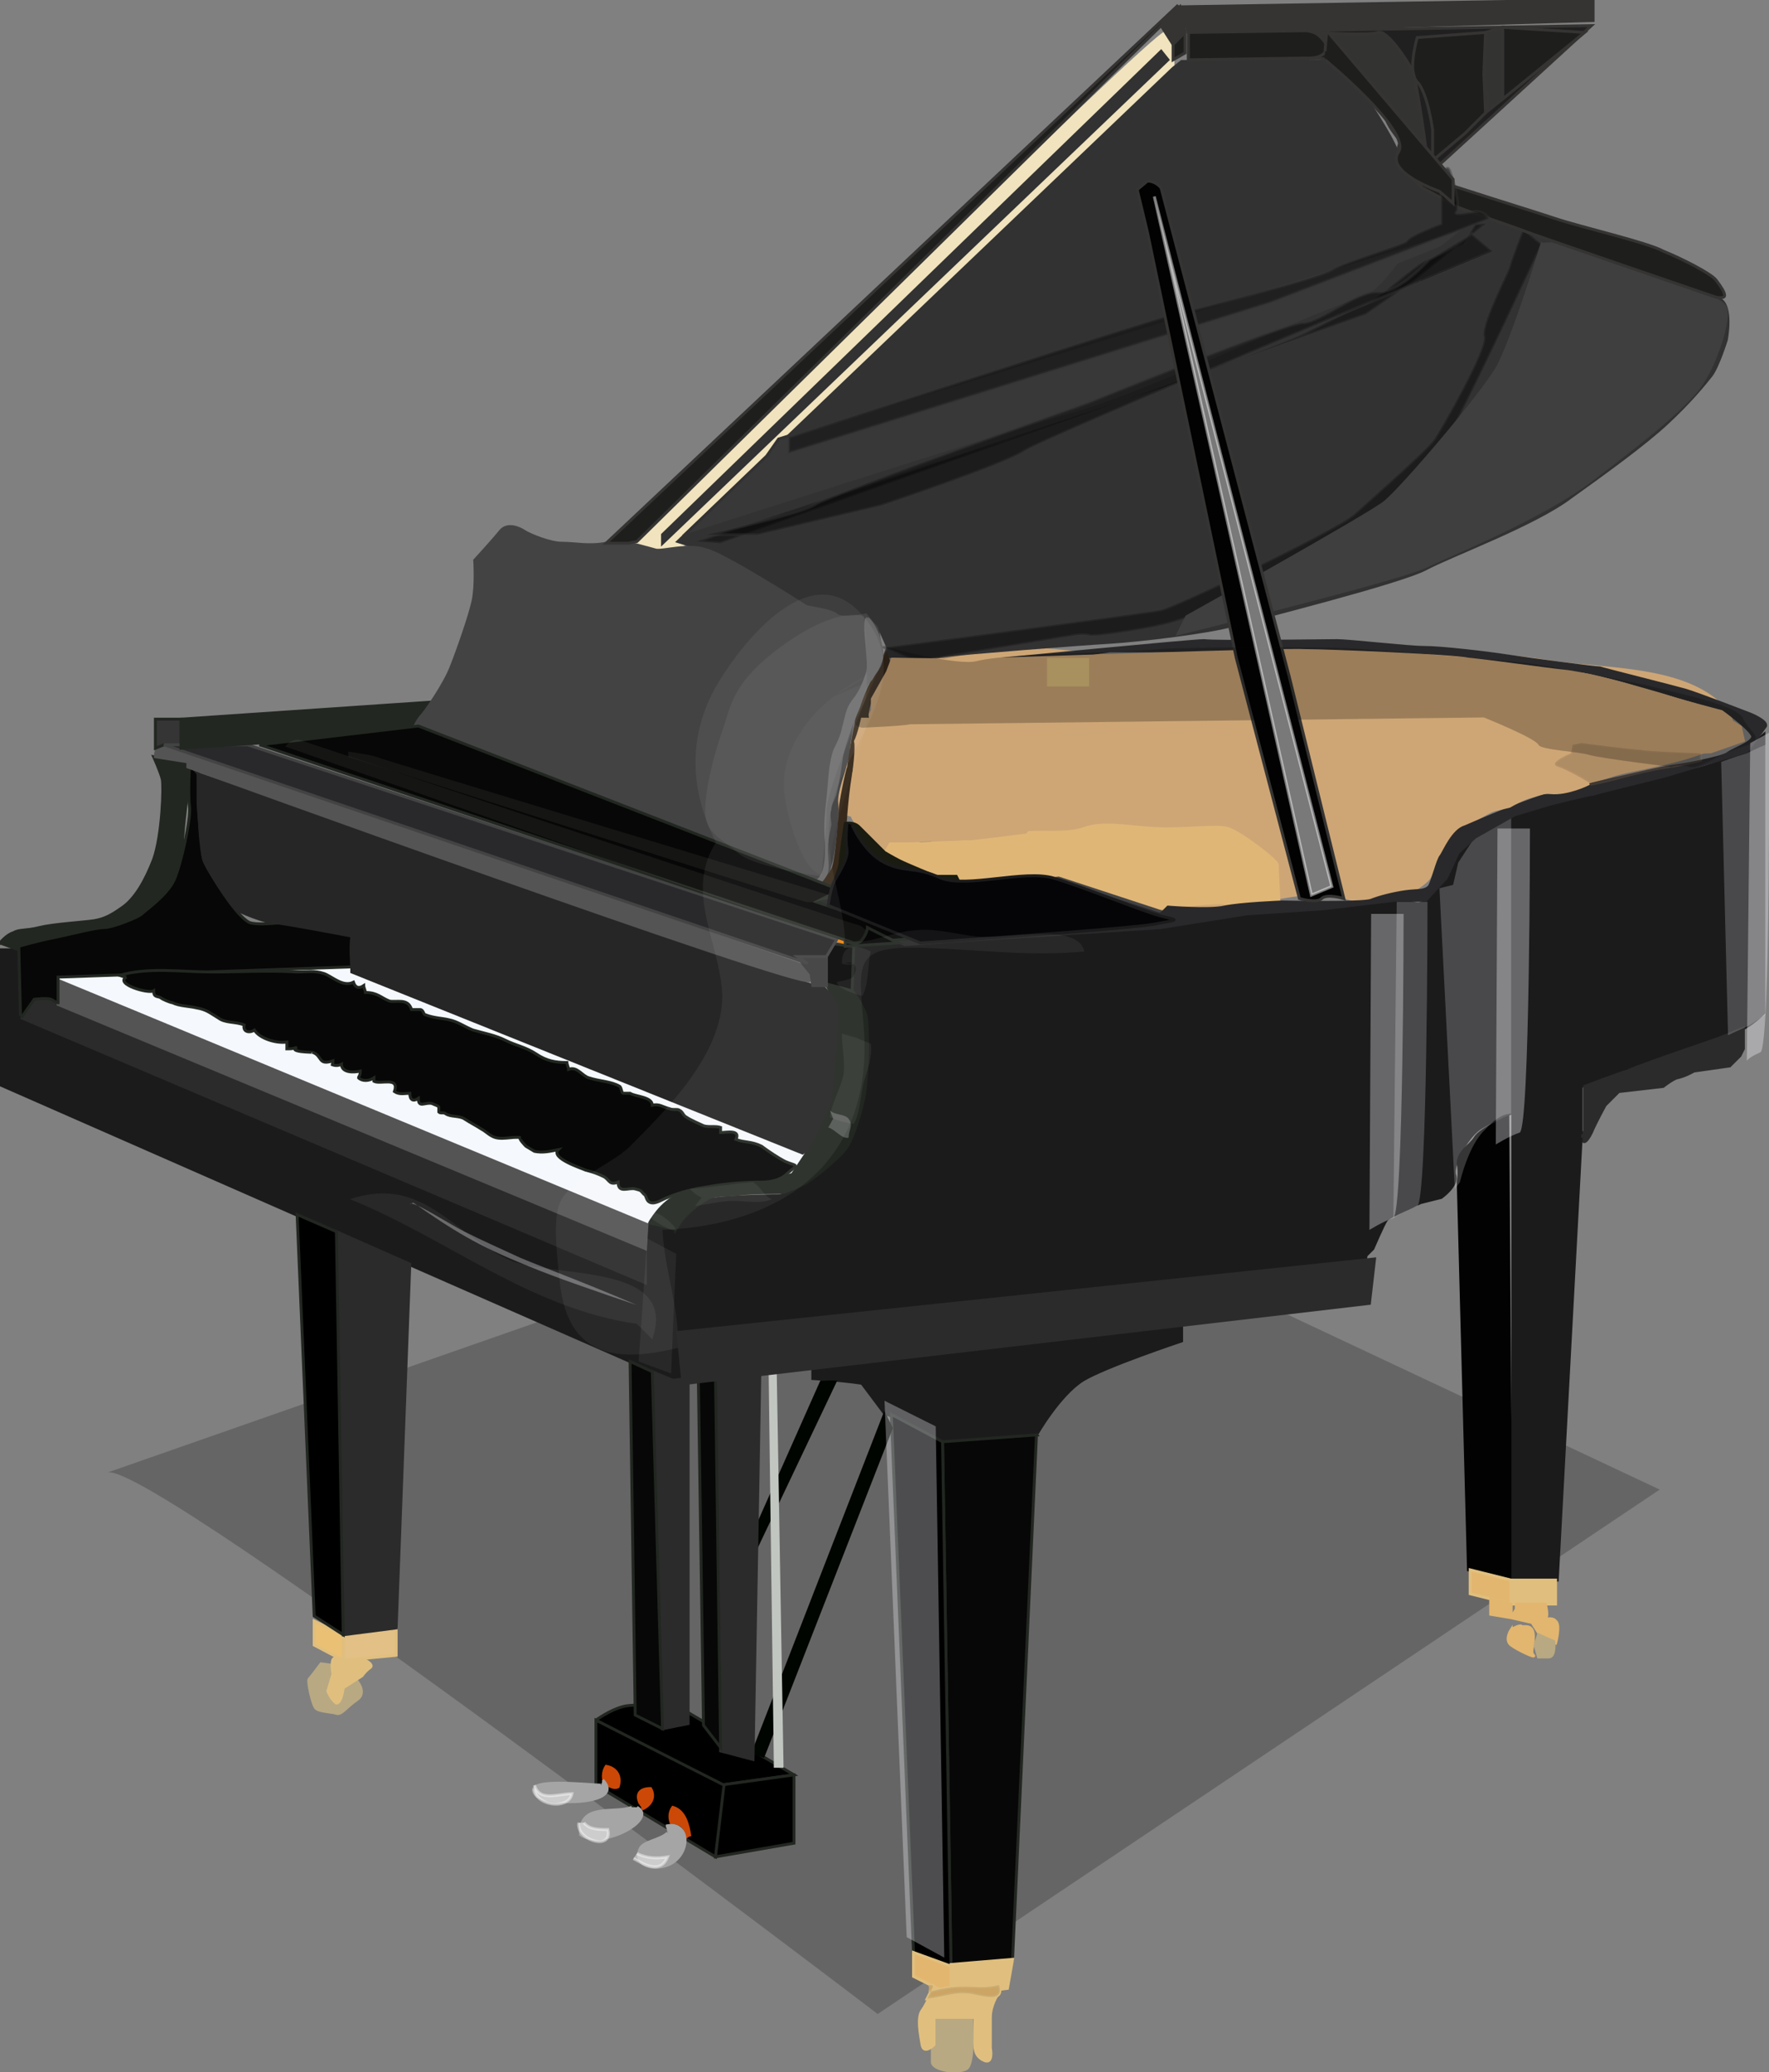 <svg xmlns="http://www.w3.org/2000/svg" version="1.0" viewBox="0 0 103.6 121.3"><rect x="0" y="0" width="103.6" height="121.3" fill="#808080" stroke="none"/><switch><g><path fill="#050000" d="M6.3 86.2c2.6-.7 45.1 31.7 45.1 31.7l45.8-30.7-40-18.8L6.3 86.2z" opacity=".21"/><path fill="#CEA675" stroke="#CEA675" stroke-width=".17" d="M49.9 47.4c2.5 2.6 5.1 4.4 8.7 4.4 1.9 0 2.8-.8 4.5.3 1.5.9 2.5 1.9 4.5 1.7 3-.2 6.1-1.2 9.1-1.5 1.6-.2 1.9.4 3.5.5 1 0 2.4-.4 3.3-1.2.5-.4.8-1.8 1.4-2.4 2.7-2.7 6.1-2.7 9.5-3.8 1.7-.6 9.6-1.3 6.2-4.3-2.3-2-6.5-1.9-9.4-2.3-3.8-.6-7.5-.8-11.3-.8-2.4 0-4.9 0-7.3.2-2.4.2-4.7.6-7 .3s-4.7-.5-7-.7c-2.6-.2-4.1 1.5-6.7 1.8-.2 2-3.4 5-3.3 7 0 1.5 2.5 1 3.6 1.7.9.5 2.5.6 3 1.4-.2-.1-.5-.1-.7-.1"/><path stroke="#222721" stroke-width=".17" d="M34.9 100.7s.8-.6 1.6-.8c.7-.2 3.2 0 3.2 0l6.8 4-4.3.6-7.3-3.8z"/><path stroke="#222721" stroke-width=".17" d="M41.9 108.7l4.6-.8v-4l-4.3.6z"/><path stroke="#222721" stroke-width=".17" d="M34.9 104.5v-3.8l7.5 3.8-.5 4.2z"/><path fill="#E0B677" stroke="#E0B677" stroke-width=".17" d="M51 50s2.5 1.4 3 1.4h1.3l.3.6 5.6-.6s.9.3 1.4.5c.5.2 2.6.9 2.6.9l1.8.4h.6s3.8-.5 4.3-.3c.5.1 1.7.3 1.7.3l1.3-.4s-.1-2-.1-2.2c-.1-.3-2.2-1.9-2.9-2.1-.7-.2-2.6.1-4.3 0-1.7-.1-3-.4-4.1 0-1.1.4-2.9.1-3.6.3-.7.3-3.8.5-3.8.5s-2.5.1-2.9.1h-1.8l-.4.6z"/><path fill="#F0E3BD" stroke="#F0E3BD" stroke-width=".17" d="M37.2 31.7s.6.1 1.1.5c.5.4 1.5-.1 1.5-.1L68.7 4s0-1.8-.4-2.1c-.5-.3-30.5 29.4-30.5 29.4l-.6.4z"/><path fill="#323233" stroke="#323233" stroke-width=".17" d="M101.1 19.9s.4-2-.4-2.4c-.8-.5-6.2-2.5-7.1-2.7-1-.2-5.7-1.7-7.1-2.2-1.4-.5-3.3-1.7-3.7-2-.4-.3-.9-1.7-1.4-2.6-.5-.9-2.5-4.3-3.7-4.4-1.2-.1-8.5 0-8.5 0l-.5.4-29 27.7s3.6 1.1 4.3 1.7c.6.6 3.3 2.2 3.3 2.2l2.7.5h.8l.8.9.4.9-.2.5s1.5.2 3.3 0c1.7-.2 8.2-.7 9.9-.8 1.7-.1 5.9-.6 7.2-1 1.4-.4 9.8-2.5 11.3-3.3 1.5-.8 6.4-2.6 8.5-4.2 2.1-1.5 4.3-3.1 5.6-4.3 1.4-1.3 2.2-2.3 2.6-2.8.4-.5.9-2.1.9-2.1z"/><path fill="#353433" stroke="#353433" stroke-width=".17" d="M68.7 2.6l.7-.7-.3-1.5L68 1.5z"/><path fill="#1E1E1D" stroke="#353433" stroke-width=".17" d="M69.4 3.1V1.9l-.7.7v.9z"/><path fill="#323233" stroke="#323233" stroke-width=".17" d="M68 3l.4.5-29.6 28.3v-.5z"/><path fill="#353433" stroke="#353433" stroke-width=".17" d="M93.3 0v1.2l-23.7.7-.5-1.5z"/><path fill="#212020" stroke="#353433" stroke-width=".17" d="M83.8 10.1l9.4-8.6-23.6.4v1.6s7.5-.3 8.1 0c.7.4 3.2 2.5 3.5 3.5.3 1 2.6 3.1 2.6 3.1z"/><path fill="#020202" stroke="#353433" stroke-width=".17" d="M40.8 31.7s26.2-8.7 27.3-9c1.1-.4 6.5-2.4 7.4-2.8.9-.3 3.5-1.8 4.4-2.1.9-.3 2.9-2.3 3.7-2.6.8-.3 2.1-.9 2.1-.9l.7-1.2h.6l-4.1 3.3-2.9 2-37.8 13.4-1.4-.1zm49.5-17.4s-5.2 11.3-6.2 12.5c-1 1.2-8.1 7-9 7.4-.9.3-6.3 2.3-7.1 2.4-.8.2-3.8.7-4.2.6-.3-.1-.9 0-.9 0s-6.6 1.1-7.3 1.2c-.7.1-1.6.5-2.7 0l-1.1-.5s15.2-2 16.2-2.2c.9-.2 10.3-4.7 11.3-5.6 1-.9 4.3-3.8 4.7-4.4.4-.6 3.1-5.3 2.9-6-.2-.7 1.4-3.7 1.5-4.1.1-.4.8-2.2.8-2.2l1.1.9z" opacity=".43"/><path fill="#3F3F3F" stroke="#3F3F3F" stroke-width=".17" d="M90.3 14.3s-1.7 5.6-2.6 7.2c-.9 1.6-5.6 7.1-6.6 7.9-1 .8-11.6 6.7-11.6 6.7l-.5 1s12.6-3.1 14.4-3.9c1.7-.8 6.9-2.9 9.8-5.1 2.9-2.2 5.7-4.4 6.5-5.7.9-1.4 1.7-4 1.3-4.5-.4-.5-3.7-1.9-4.3-2.1-.6-.2-4.6-1.4-4.9-1.5-.2-.1-1.5 0-1.5 0z"/><path fill="#1E1E1D" stroke="#353433" stroke-width=".17" d="M82 8.3s2 2.2 2.3 2.3c.4.2 5.3 1.7 6.8 2.2 1.5.5 5.4 1.4 6.3 1.9 1 .4 2.8 1.3 3.1 1.7.3.4.5.7.5.9 0 .2-.5.1-.5.1s-11.1-3.8-11.3-3.9c-.2-.1-3.8-1.3-4.1-1.5-.3-.2-1.6-.9-1.8-1-.2-.2-.9-.8-.9-1-.1-.2-.4-.9-.5-1-.1-.2.1-.7.1-.7zm6-6.7v4.2l4.8-3.9-4.8-.3z"/><path fill="#333332" stroke="#353433" stroke-width=".17" d="M87 1.9s-.3 3 0 3.4c.3.3 0 1.3 0 1.3l1-.8V1.6l-1 .3z"/><path fill="#1E1E1D" stroke="#353433" stroke-width=".17" d="M83 2.2s-.6 2 0 2.6c.6.6.9 2.8.9 2.8v1.8l1.9-1.6L87 6.6l-.1-2.3c0-.1.1-2.4.1-2.4l-4 .3zm-6.5-.4s1.1.1 1.2.9c0 .8-1.2.7-1.2.7l-6.9.1V1.9l6.9-.1z"/><path fill="#333332" stroke="#353433" stroke-width=".17" d="M83.6 9.4s-2.8-3.2-3.2-3.6c-.4-.4-2.2-2.1-2.2-2.1l-.5-1c-.1-.4-.7-.8-.7-.8s3.2.2 3.7 0 1.7 1.6 2 2.2c.3.6.9 5.3.9 5.3z"/><path fill="#1B1B1C" stroke="#1B1B1C" stroke-width=".17" d="M50 55.4s16.7-.9 18.3-1.2c1.6-.3 5-.9 8-1.1 3-.2 4.6-.4 5.4-.4.8-.1 1.3.5 1.8 0S85 51 85 51s.1-1.1.7-1.6c.7-.5 2.3-1.6 3.1-1.8.8-.3 3.2-.9 4.5-1.1 1.3-.2 5-1.3 5.7-1.4.8-.1 2.6-.8 3-1 .4-.3 1.3-1.1 1.3-1.1v16.3s-.8.8-1.6 1.1c-.8.3-3.8 1.3-4.2 1.4-.4.2-4.3 1.6-6 2.2-1.7.6-4.2 1.6-4.9 2.1-.7.5-1.6 2.1-1.4 2.7.2.6-.8 1.3-.8 1.3l-1.2.3s-1.8.8-2 1c-.2.3-.8 1.7-.8 1.7l-.4.4-.3 2.7-40.6 4.7.3-8.9s.7-1.6 2.3-1.8c1.6-.2 4-.2 4-.2s2.1-.9 3.1-2.1c1-1.2 1.5-4 1.5-4s.2-3.3.3-3.5c.1-.3-.5-1.3-.5-1.3l-.5-.8.4-2.9z"/><path fill="#2B2B2B" stroke="#2B2B2B" stroke-width=".17" d="M92.6 66.3s0 1.2.6 0c.2-.5.8-1.6.8-1.6l.8-.8 2.6-.3s.5-.4.8-.5c.5-.1 1-.4 1-.4l2.1-.3.6-.6.2-.4v-1.2l-1.5.6-2.6.9s-2.3.8-2.7 1c-.4.1-2.5.9-2.5.9v2.7z"/><path fill="#1B1B1C" stroke="#1B1B1C" stroke-width=".17" d="M60.7 84s1.3-2.3 2.7-3.2c1.3-.8 5.8-2.3 5.8-2.3v-1.2l-21.6 2.5v.9s3.8.2 4.4.7c.7.5 2.7 1.7 2.7 1.7l.5 1.3 5.5-.4z"/><path fill="#1B1B1C" stroke="#1B1B1C" stroke-width=".339" d="M51.8 82.6l3.4 1.8s-.5-1.3-.9-1.5c-.4-.2-2.1-1.5-2.5-1.6l-1.2-.3 1.2 1.6z"/><path fill="#060706" stroke="#222721" stroke-width=".17" d="M55.7 115.4l3.6-.7L60.7 84l-5.5.4z"/><path stroke="#222721" stroke-width=".17" d="M53.5 114.3l2.2 1.2-.5-31.1-3-1.6z"/><path fill="#E0BF7E" stroke="#E0BF7E" stroke-width=".17" d="M59 116.4l.3-1.7-3.6.3v1.8z"/><path fill="#E2B66F" stroke="#E0BF7E" stroke-width=".17" d="M53.5 114.3l2.2.8v1.7l-2.2-1.1z"/><path fill="#B8A983" stroke="#B8A983" stroke-width=".17" d="M54.6 118.1v2.6c0 .5 1.5.7 2 .4.5-.3.3-3 .3-3h-2.3z"/><path fill="#E0BF7E" stroke="#E0BF7E" stroke-width=".17" d="M58.4 116.8s-.4.6-.4 1.3v1.8s.2 1-.4.7c-.6-.3-.5-.8-.5-1.4v-1.1h-2.4v1.6s-.6.6-.7 0c-.1-.6-.3-1.6 0-2 .3-.4.7-1.4.7-1.4s.3.4 1.1.5c.8.1 1.4 0 1.8-.2.3-.3.8.2.8.2z"/><path fill="#020202" stroke="#020202" stroke-width=".17" d="M85.4 69.2l.6 22.7 2.5.6-.2-27.1s-1.6.7-1.9 1.2c-.3.5-1 .8-1 1.5.1.6 0 1.1 0 1.1z"/><path fill="#1B1B1C" stroke="#1B1B1C" stroke-width=".17" d="M92.6 66.6l-1.4 25.9h-2.6V65.2s.8-.4 2-.8c1.3-.5 2-.7 2-.7v2.7"/><path fill="#FAFAFF" d="M81.8 52.7l-.2 18.6s.8-.5 1.4-.7c.6-.3.6-17.8.6-17.8h-1.8zm6.7-5v17.5s-.6-.1-1.5.9c-1 .9-1.5 3.1-1.5 3.1l-.3.4-.9-17.6.8-.2.3-1.3s.9-1.4 1-1.5c.1 0 2.1-1.3 2.1-1.3zm12.3-3.1l.4 16 1.3-.6.9-.6V43.6s-.5.2-1.1.5c-.7.2-1.5.5-1.5.5z" opacity=".21"/><path fill="#060706" stroke="#222721" stroke-width=".17" d="M48.4 55.2l1.6.2-.1 2.7-1.5-.4z"/><path fill="#222721" stroke="#222721" stroke-width=".17" d="M37.8 71.7s.1.3 0 0c0-.3.9-1.7 2.3-2.1 1.4-.4 4.5-.6 5.1-.7.6-.1 1-.1 1.9-1.6.9-1.5 1.3-2.2 1.6-3.9.3-1.8.2-3.1.3-3.4.1-.4.2-1 0-1.2l-.6-1.2 1.5.4s.5.6.8 1.4c.2.8.1 3.8-.1 4.8s-.7 2.7-1.2 3.2c-.5.6-1.9 1.7-2.3 1.9-.4.2-1.2.5-1.2.5s-1.9 0-2.6.1c-.8.1-1.5 0-1.9.3-.4.2-1.3.9-1.6 1.4l-.3.5-1.7-.4z"/><path fill="#1B1B1C" stroke="#1B1B1C" stroke-width=".17" d="M0 55.6v7.9l39.4 17.3v-8.7l-1.6-.4v3.5L1.1 59.5v-3.9z"/><path fill="#2B2B2B" stroke="#2B2B2B" stroke-width=".17" d="M3 58.6s-.6-.4-1 0-.7 1-.7 1l36.5 15.5v-2L3 58.6z"/><path fill="#222721" stroke="#222721" stroke-width=".17" d="M0 55.2l1.1.4s.1 0 1.6-.4c1.4-.4 3-.7 3.3-.7.4 0 .9.1 1.6-.4.7-.4 1.8-1.2 2.1-1.6.3-.4 1.1-2.2 1-2.8-.1-.5.3-3.3.3-3.7v-1.3l-2-.4s.4.9.5 1.3c.1.4 0 3.3-.5 4.7-.5 1.3-1.1 2.3-1.8 2.8s-1.1.7-1.7.8c-.7.1-2.4.2-3.2.4-.8.2-1.2.1-1.5.3-.4.1-.8.6-.8.6z"/><path fill="#EAC075" stroke="#E0BF7E" stroke-width=".17" d="M18.4 94.9v1.4l1.7.9v-1.5z"/><path fill="#E2C086" stroke="#E0BF7E" stroke-width=".17" d="M23.2 95.3v1.6l-3.1.3v-1.5z"/><path fill="#2B2B2B" stroke="#2B2B2B" stroke-width=".17" d="M24 74l-.8 21.3-3.1.4-.4-23.6z"/><path stroke="#222721" stroke-width=".17" d="M17.4 71.1l2.3 1 .4 23.6-1.7-1.1z"/><path fill="#B8A983" stroke="#B8A983" stroke-width=".17" d="M20.9 98.4s.6.7 0 1.1c-.6.4-.9.9-1.2.8-.3-.1-1-.1-1.2-.3-.2-.2-.5-1.6-.4-1.7.1-.1.7-.9.7-.9s1 .1 1.3.3c.3.2.8.7.8.7z"/><path fill="#E0BF7E" stroke="#E0BF7E" stroke-width=".17" d="M19.2 99l.3-1s-.2-1.1.2-.9c.4.2 1.5 0 1.5 0s.7.3.5.5c-.3.2-.5.5-.5.5l-1.1.7s-.1.9-.4.9c-.3-.2-.5-.7-.5-.7z"/><path fill="#000500" stroke="#000500" stroke-width=".17" d="M51.8 82.8l-7.7 19.8.6.2 7.5-19.2zm-2.9-1.9L44.1 91v-1.1l4-9z"/><path fill="#2B2B2B" stroke="#2B2B2B" stroke-width=".17" d="M44.5 80.4l-.4 22.6-1.9-.5-.3-22.1z"/><path fill="#060706" stroke="#222721" stroke-width=".17" d="M40.9 80.8l1-.4.3 21.9-1-1.3z"/><path fill="#2B2B2B" stroke="#2B2B2B" stroke-width=".17" d="M40.3 100.9l-1.5.3-.6-20.9 1.2.5.9-.1v19.9z"/><path fill="#060706" stroke="#222721" stroke-width=".17" d="M37.2 100.4l-.3-20.7 1.3.6.6 20.9z"/><path fill="#C1C6C1" stroke="#C1C6C1" stroke-width=".17" d="M45.1 80.4l.3 22.6v.4h.4l-.4-23.3z"/><path fill="#CC4806" stroke="#CC4806" stroke-width=".17" d="M40.4 107.5c-.1-.7-.3-1.5-1-1.7-.2.3-.2.6-.1.9.6 0 .9.3.9.9m-4.8-3.2c-.1-.3-.1-.7.1-1 .6.1.9.6.7 1.2-.2.1-.4 0-.6-.1m1.9 1.1c-.3-.6 0-.9.6-.9.3.5 0 1-.5 1.2.1-.1 0-.2-.1-.3"/><path fill="#A4A5A4" stroke="#A4A5A4" stroke-width=".17" d="M35.3 104.2c1.4 1.5-3.3 1.5-3.9.9-1-1.1 3-.6 3.8-.6m3.9 2.8c-.4.4-1.4.5-1.6.9-.4.8.4 1.2 1.1 1.1 1.9-.2 2-2.8.4-2.4"/><path fill="#545454" stroke="#545454" stroke-width=".17" d="M3.4 57.4l34.5 14.1-.1 1.6L3.4 58.8z"/><path fill="#F5F8FC" stroke="#F5F8FC" stroke-width=".17" d="M3.4 57.2l34.5 14.3s.7-1.3 1.8-1.7c1.1-.4 3.7-.7 4.4-.7.7 0 2.2-.5 2.2-.5l1-1.5s-.3.1-.8-.4-2.1-1-2.4-1.2c-.3-.2-1.2-.7-1.2-.7-1.1-.3-2.2-.5-3.3-.9-.2-.1-.5-.2-.7-.3-.1-.1 0-.2-.2-.3-.2-.1-.4 0-.5 0-.6-.1-1.2-.4-1.7-.6-.5-.2-1.1-.6-1.6-.8-.3-.1-.6 0-.9-.1-.4-.1-.5-.4-.9-.5-.6-.2-1.1-.4-1.7-.6-1.1-.3-2.1-.7-3.1-1.2-.7-.3-1.4-.4-2.1-.7-.7-.3-1.4-.7-2-.9-.4-.1-.6-.1-1-.3-.3-.2-.5-.3-.8-.5-1.9-1.2-5.3-.5-7.4-.4-2.8.1-5.7.2-8.5.3-.8.1-2.4.5-3.1.2z"/><path fill="#060706" stroke="#222721" stroke-width=".17" d="M11.6 45.3s0 4.3.4 5.2c.4.8 1.8 3.1 2.6 3.5.8.3 3.3-.3 4.1 0 .7.3 2 .4 1.9.9-.1.5 0 1.7 0 1.7l-17.2.6v1.5s-.1 0-.4-.2c-.3-.1-1 0-1 0l-.7 1-.1-.1-.1-4s1-.3 2-.5 2.5-.6 3-.6 2-.6 2.2-.8c.2-.2 1.5-1.1 1.9-2 .4-.9 1-3.6.9-4.3-.1-.6 0-2.5 0-2.5l.5.6z"/><path fill="#262626" stroke="#262626" stroke-width=".17" d="M48.1 57.7s.8.7.9 1.2c.1.4-.3 5-.4 5.6-.2.5-1.3 2.8-1.3 2.8l-.3.2-26.4-10.6v-2.1S16.4 54 16 54c-.4 0-2-.6-2.2-.8-.2-.2-1.8-2.4-1.9-3-.1-.6-.3-2.9-.3-3.2v-1.7l35.1 12.1.9.3h.5z"/><path fill="#545454" stroke="#545454" stroke-width=".17" d="M9.1 44.3s0-.8.5-.7c.5.1 37.1 12.8 37.1 12.8s1.3.5.7 1c-.5.5-36.4-12.5-36.4-12.5v-.3l-1.9-.3z"/><path fill="#353535" stroke="#222721" stroke-width=".17" d="M9.1 42.1h1.5v1.5h-1l-.5.2z"/><path fill="#3D3D3D" stroke="#3D3D3D" stroke-width=".17" d="M46.7 56h1.7v1.7h-.8l-.1-.7c-.1-.1-.8-1-.8-1z"/><path fill="none" stroke="#FC8300" stroke-width=".17" d="M14.2 43.6l35.3 11.6"/><path fill="#29292B" stroke="#434344" stroke-width=".17" d="M49 55l-.6 1h-1.7l.6.4L9.6 43.6h4.9z"/><path fill="#222721" stroke="#222721" stroke-width=".17" d="M10.6 42.1l14.7-1-1.3 1.8-13.4.9z"/><path fill="#434344" stroke="#434344" stroke-width=".17" d="M24 43.8s23 8.1 23.6 8.2c.6.1.5-.3.8-.8.4-.5.7-3.4.6-4.3 0-.9.7-2.3.7-3.1.1-.9.4-2.9 1-3.7.6-.7.9-1.6.9-1.6s-.1-1.6-.3-1.8c-.2-.2-.6-.7-.6-.7s-1.4.3-1.7 0c-.4-.3-1.5-.4-1.8-.5-.3-.2-4.7-3-5.8-3.3-1.1-.4-2.6.1-3 0-.4-.1-1.9-.6-2.9-.4-1 .2-1.8 0-2.6 0-.7 0-1.9-.5-2.2-.7-.3-.2-1-.5-1.4 0-.4.5-1.5 1.7-1.5 1.7s.1 1.5-.1 2.4c-.2.9-.9 2.9-1.3 3.9s-1.5 2.6-1.8 2.9c-.3.4-.7 1.3-.7 1.3v.5z"/><path fill="#372A1C" stroke="#372A1C" stroke-width=".17" d="M48 52.3s.6 0 .7-.3c.1-.3.7-2.3.8-3.8.1-1.5.3-3.3.6-4 .2-.7.8-1.8.7-2.2-.1-.4.3-1.4.5-1.6.2-.2.5-1 .7-1.2.2-.3-.1-.9-.1-.9s-.6 1.4-.8 1.6-.8 1.8-.9 2.1c-.1.4-.5 2.7-.5 2.9-.1.2-.5 2.2-.5 2.5 0 .3-.2 2.9-.4 3.4s-1 1.2-1 1.2l.2.3z"/><path stroke="#141414" stroke-width=".17" d="M23.6 44.3s0-.6.4-.4c.5.2 18.1 6.3 18.1 6.3s-1.8-.1-2.1-.3c-.3-.2-16.4-5.6-16.4-5.6z"/><path fill="#29292B" stroke="#434344" stroke-width=".17" d="M62 51.4l6.4 2.1s-14.5 1.4-14.8 1.3c-.3-.1-4.6-2-4.6-2l13-1.4z"/><path fill="#29292B" stroke="#29292B" stroke-width=".17" d="M68.4 53.1s2.4.2 3.3 0c.9-.2 3.4-.3 3.4-.3s4.7.1 5.2-.1 1.3-.4 2-.5c.7-.1 1.1 0 1.4-.3.2-.3.5-1.6.7-1.8.2-.3.7-1.5 1.4-1.7.7-.3 3.9-1.7 5.3-2 1.3-.3 5.9-1.4 6.6-1.5.7-.1 3.1-.5 3.5-.8.4-.3 1.7-.7 1.4-1.1-.3-.5-1.7-1.5-1.7-1.5s-2.3-.6-2.9-.8c-.6-.2-4.4-1.3-5.3-1.4-.9-.1-7.1-.8-7.4-.9-.3-.1-8.4-.3-8.7-.3H65l-2 .3s-2.9.2-3.2.2h-1.3s11.3-1.1 12-1.1c.8.1 7.1 0 7.8 0 .7 0 4.2.4 5.1.4 1 0 3.6.3 4.9.5 1.3.2 5.1.7 5.4.7.3.1 4.3 1.1 5 1.3.7.2 3.8 1.4 3.8 1.4s1 .4.9.7c-.2.3-1.1 1.5-1.1 1.5s-4.4 1.3-4.7 1.4c-.3.1-4.1 1-4.3 1.1-.3 0-2.6.6-2.6.6l-2 .6-2.3 1.3-1 .9-.7 1.5-1.2 1.3h-1.8l-4.2.5-4.5.3-5 .8-6.1.4-6.3.4-2.6.2-2.6-1-2.9-1.2s-.7-.3-.3-.3c.4 0 1.7-.3 1.7-.3l4.6 2.3L68 53.5l.4-.4z"/><path fill="#E2B66F" stroke="#E0BF7E" stroke-width=".17" d="M86.1 91.9v1.4l2.4.6v-1.4z"/><path fill="#E0BF7E" stroke="#E0BF7E" stroke-width=".17" d="M88.5 92.5h2.6v1.4h-2.6z"/><path fill="#E2B66F" stroke="#E2B66F" stroke-width=".17" d="M89.8 95.1l.7 1.1h.6s.3-1.1 0-1.3c-.3-.4-1.3.2-1.3.2zm-1.3.3s-.4.6 0 .9c.4.3 1.5.8 1.3.6-.2-.2 0-.4 0-1.1 0-.8-.6-.5-.7-.6-.1-.1-.6.2-.6.2z"/><path fill="#E2B66F" stroke="#E2B66F" stroke-width=".17" d="M88.8 94.2l-.3.5 1.3.3s.5-.4.7-.3c.2 0 0-.8 0-.8h-1.7v.3zm-1.5-.3v.6l1.2.2v-.8l-1.2-.3z"/><path fill="#B8A983" stroke="#B8A983" stroke-width=".17" d="M90.1 97h.6c.4 0 .3-.9.3-.9l-.9-.4-.2.6.2.7z"/><path fill="#CEA675" d="M51 42.2v-1.3l.9-1.6.3-.8s5.8.1 6.2 0c.5 0 16.8-.6 18.1-.5 1.3 0 8.4.3 9.5.5 1.1.1 4.6.6 5.6.7 1 .1 3.5.7 4.3 1 .8.2 4.5 1.3 4.5 1.3l1.6 1 .2.9-2 .7s-2.3.1-2.7 0c-.5-.1-4.3-.3-4.3-.3l-1.9-.2-2.8-1.2L87 42l-36 .2z"/><path fill="#CEA675" stroke="#CEA675" stroke-width=".17" d="M50 45.3l16.6.4s6.1.1 6.9 0c.8-.1 5.2-.3 5.8 0 .6.3 2.8.1 3.2.6.4.6 1.6 1.4 2 1.4h1.8l2.1-.5s1.5-.9 2.4-.8c1 .1 2.2-.5 2.2-.5s-.3-1.1-.6-1.3c-.2-.3-1.3-1-1.3-1l-4-1.5H50.5s-.2.9-.4 1.3c.1.4-.1 1.9-.1 1.9z"/><path fill="#CEA675" d="M83.6 50.2v.5s-3.3.1-3.6 0c-.3-.1.8-.5.8-.5h2.8zM49.7 47s1 .5 2.4.7c1.5.2 3 .7 3 .7l5.5-.2-.5.6-3.3.4s-1.3-.1-1.7 0c-.3.1-3 .1-3 .1l-.4.7.3.7s-1.7-2.4-1.9-2.5c-.2-.1-.3-.5-.3-.5V47z"/><path fill="#1A1C12" stroke="#1A1C12" stroke-width=".17" d="M48.7 52s.5-1.2.5-1.5c0-.3.3-2.3.3-2.3s.5-.1.8.2l1.5 1.5s.5.3.9.5 2.1.9 2.1.9H56l.3.6-6.6.8-1-.7z"/><path fill="#050505" stroke="#CEA675" stroke-width=".17" d="M99.6 44.1s-3.1-.1-3.5-.2c-.4 0-3.5-.4-3.5-.4l-.5.1-.1.5s-1.5.6-.7.8c.8.3 1.9 1 1.9 1s1-.2 1.7-.4 2-.5 2.7-.6c.8-.1 2-.4 2-.4v-.4z" opacity=".15"/><path fill="#E0BF7E" stroke="#E0BF7E" stroke-width=".17" d="M61.4 38.6h2.3v1.5h-2.3z"/><path fill="#383838" stroke="#323233" stroke-width=".17" d="M44.9 26.7L40 31.4s19-6.1 23-7.2c4-1.2 10.9-4.4 12.4-5 1.5-.7 3.7-1.5 4.5-1.8.8-.2 2-1.9 2-1.9l.5-.2 2-.8 1.5-1.2-40.3 12.4-.7 1z"/><path fill="#020202" stroke="#353433" stroke-width=".17" d="M41.4 31.3s.5-.1 1.3-.3c1.6-.4 4.3-1 5.1-1.5 1.2-.7 15.9-5.9 15.9-5.9s11.6-4.7 12.6-4.7 3.2-1.9 4.4-1.8c1.2.1 3-1.9 3-1.9l2.5-1.5 1.2 1S61.2 25.6 60 26.4c-1.2.8-8.4 3.2-8.4 3.2l-7.2 1.7h-3zm4.8-5.7s20.9-6.8 22.2-7.1c1.3-.3 8.8-2.2 9.6-2.7.8-.5 4.3-1.5 4.4-1.7.1-.3 2-1 2-1v-1.8s.2-2 .5-1.3c.3.8.6 2.1.4 2.4-.2.2.4.1 1 0s.9.4.9.4l-12.8 4.9-28.2 8.8v-.9z" opacity=".43"/><path fill="#020202" stroke="#353433" stroke-width=".17" d="M67.2 10.6c.5 0 .8.4.8.4l7.5 28.6 3.2 13s-1-.3-1.3 0c-.3.3-1.3 0-1.3 0l-3.7-14.1-5.2-24.9-.6-2.5.6-.5z"/><path fill="#1E1E1D" stroke="#353433" stroke-width=".17" d="M77.6 3.5s5.1 4.2 4.3 5.4c-.8 1.2 2.4 2.3 2.4 2.3l.8.7v-1.4l-7.4-8.7-.1 1.2M37.3 31.7L68 1.5l1-1.2-33.5 31.5h1.3z"/><path fill="#FFFEFD" d="M50.9 39.5c-2.4 1.1-5 3.5-5 6.5 0 1.2 1.2 6 2.7 5.1 0-3.6 2.6-7.7 2.3-11.2-.8.3-1.5.6-2.3 1" opacity=".03"/><path fill="#676768" stroke="#676768" stroke-width=".17" d="M50.8 36.2c.5.4 1 1.8.8 2.5-.1.5-.6.9-.8 1.3-.3.6-.4 1.2-.7 1.8-.3.8-.6 1.6-.8 2.4-.1.7-.2 1.5-.4 2.3-.1.3-.3.6-.3.9-.1.3 0 .6 0 .9-.1.5-.2.9-.2 1.4 0 .5.1 1 0 1.4-.1.3-1 1.4-1 .6 1.1 0 1-1.7 1-2.4-.1-.9 0-1.8.1-2.7.1-.9.1-1.9.4-2.7.2-.4.4-.8.5-1.3.2-.7.2-1.1.6-1.6.4-.5.6-1 .8-1.6.2-.5-.3-3.1 0-3.2z"/><path fill="#060706" stroke="#222721" stroke-width=".17" d="M7.4 57.2c-.7.4 1.3 1 1.6.8 0 .4.2.3.4.4.1.1.6.3.7.3.4.2 1 .2 1.4.3.6.1.8.3 1.3.6.4.3 1 .2 1.5.4-.1.4.3.5.6.3.3.5 1.3.8 1.9.7v.4c.2 0 .4 0 .6-.1-.6.3 1 .3.9.3.6.2.3.8 1.2.5 0 .1 0 .2-.1.2.2.1.4.1.6 0 0 .5.7.5 1.1.4 0 .3-.1.3-.1.4.2.2.6.2.9 0v.2c.4.2 1.5-.3 1.2.6.3.2.6.1.9.1 0 .4.2.5.5.3 0 .6.4.2.8.3.2.1.3.1.4.2v.3c.1.1.3 0 .4.1.3.2.8.1 1.1.3.3.2.7.4 1 .6.2.1.4.3.6.4.5.3 1.2 0 1.7.1-.2 0 .3.5.3.5l.5.3c.5.1.9 0 1.4-.1-.5.5 1.4 1.1 1.6 1.2.4.1.7.2 1.1.4.3.2.3.5.8.3 0 .7.6.3 1 .4.4.1.3.1.5.3.2.1.1.4.4.5.3.1.7-.2 1-.3.7-.3 1.5-.5 2.2-.6 1.1-.2 2.2-.3 3.3-.3.5 0 1.1-.1 1.5-.5.7-.6.6-.4-.1-.7-.4-.2-1-.6-1.4-.9-.6-.3-1-.2-1.5-.4.3-.6-.6-.4-.9-.4V66c-.3-.1-.7 0-1-.1-.2-.1-.7-.3-1-.5-.2-.1-.2-.3-.4-.4-.1-.1-.4 0-.6-.1-.4-.1-.6-.3-1-.2 0-.5-1-.5-1.3-.7h-.4c-.1 0-.1-.3-.2-.4-.5-.3-1.2-.3-1.8-.5-.4-.1-.7-.7-1.2-.5 0-.1-.1-.3-.1-.4-.7 0-1.2-.1-1.8-.5-.6-.4-1.2-.5-1.8-.8-.6-.3-1.2-.4-1.9-.6-.5-.2-.9-.5-1.4-.6-.4-.1-.9-.1-1.4-.3-.1 0-.1-.3-.3-.3h-.5c-.2-.7-.9-.4-1.3-.5-.5-.2-.7-.5-1.4-.5 0-.1-.1-.3-.1-.4-.3.2-.5.1-.6-.2-.6.3-1.2-.3-1.7-.5-.6-.2-1-.1-1.6-.1-1.7-.1-3.3 0-5 0-1.8 0-3.7-.3-5.4.2.3.1.4.1.4.1"/><path fill="#FFF" stroke="#FFF" stroke-width=".17" d="M31.3 104.5c.3 1 1.4.5 2.2.5-.2 1-2.2.7-2.2-.3m6 3.8c.6.3 1.2.3 1.8.2-.4 1-1.3.5-2 .1" opacity=".44"/><path fill="#A4A5A4" stroke="#A4A5A4" stroke-width=".17" d="M37 105.8c-1 .4-3.1-.3-3 1.6 1.2.9 4.6-.9 3.3-1.6"/><path fill="#FFF" stroke="#FFF" stroke-width=".17" d="M34.2 106.7c.3.4.9.4 1.4.4.3 1.3-1.9.6-1.7-.4" opacity=".44"/><path fill="#060706" stroke="#222721" stroke-width=".17" d="M15.2 43.6l9.3-1.1 24.7 9.6-1.4.7 6.4 2.1-4.2.3z"/><path fill="#FFFCF8" d="M50.8 54.6s-.2-.4-.7-.5c-.5-.1-32.6-10.8-32.6-10.8s-.4 0-.6.2l-.2.2L49 55s1.2.4 1.5 0l.3-.4z" opacity=".06"/><path fill="#FFFCF8" d="M20.4 44.3s26.3 8.4 26.8 8.5c.5.1 1.7-.3 1.7-.3S22.2 44.4 22 44.3c-.2-.1-1.6-.3-1.6-.3v.3z" opacity=".06"/><path fill="#060706" stroke="#222721" stroke-width=".17" d="M49.5 55.1s.7.3 1-.1c.3-.4.3-.7.3-.7l1.8.9-3.1.2v-.3z"/><path fill="#E2B66F" stroke="#E0BF7E" stroke-width=".17" d="M54.4 116.2c.2 0 .3 0 .2.2l-.3.6c.9-.1 1.6-.4 2.4-.3.5 0 2.2.7 1.8-.5-.7.2-1.3.1-2 .1-.8 0-1.3.1-2.1.3"/><path d="M54.4 116.2c.2 0 .3 0 .2.2l-.3.6c.9-.1 1.6-.4 2.4-.3.5 0 2.2.7 1.8-.5-.7.2-1.3.1-2 .1-.8 0-1.3.1-2.1.3" opacity=".1"/><path fill="#050505" d="M97.9 44.9s-4.1-.5-4.8-.7c-.6-.2-2.9-.3-3-.6-.2-.4-3.2-1.6-3.2-1.6s-33.3.4-33.6.4c-.4.1-2.8.2-2.8.2s-.8-.1-.3-.7c.4-.6 1.8-4 1.8-4s4.1 1.1 5.2.8c1.2-.3 4.2-.4 4.2-.4s5.7-.2 6.5-.3c.8-.1 9.6-.2 11.9 0 2.3.2 8.3.6 10.2.9 1.9.3 5.6 1 7.2 1.4 1.5.4 4.6 1 4.9 1.8.4.8 1.4 1.2 0 1.6-1.4.4-2.5 1.3-3.1 1.2-.7-.2-1.1 0-1.1 0z" opacity=".25"/><path fill="#FFF" stroke="#FFF" stroke-width=".17" d="M67.6 11.5l9.2 40.9 1.2-.5z" opacity=".47"/><path fill="#050507" stroke="#1B1B1C" stroke-width=".17" d="M49.9 48.3s.7 1.6 1.9 2.2c1.2.6 1.8.2 3.3.9 1.5.6 4.9-.5 6.6 0 1.7.5 5.1 1.9 6.2 2.2 1.1.3 1.3.2-.3.5-1.7.3-13.7 1.1-13.7 1.1L48.5 53s.1-.8.3-1.3c.3-.6.9-1.4.8-2-.1-.5 0-1.5 0-1.5"/><path fill="#FAFAFF" d="M50.6 36.1s-1.3-.7-4.5 1.5c-3.3 2.3-3.3 3.8-3.8 5.2-.5 1.4-1 3.4-1 4.7 0 1.3 1 1.6 2 2.5 1 .8 4.8 1.3 4.8 1.3s.3-2.5.3-3.8c0-1.3 2-5.7 2.3-6.6.2-1-.1-4.8-.1-4.8z" opacity=".06"/><path fill="#FAFAFF" d="M42 49.2c-2 3 .2 6 .3 9.1 0 3.4-3.2 6.6-5.4 8.8-1.1 1.1-3.5 1.9-4.1 3.3-.5 1.1-.1 3.6 0 4.8.5 4.2 3.3 4.6 6.9 3.7.1-2.3-.8-4.6-.9-6.9 7.1-.3 12.3-4 11.8-11.7-.3-4-.8-5 3.8-4.8 3.1.1 5.9.5 9.1.2-.4-1.8-4.7-.6-6.5-.9-1.5-.2-2.3-.5-3.8-.3-1.3.2-2.4.8-3.7.6-.2-3.4-1.8-5.6-.4-9.2 1.4-3.3 4.4-6.7 1.3-10-2.9-3.2-6.7 1.4-8.3 4-2 3.3-1.7 6.8.2 10.1" opacity=".06"/><path fill="#FAFAFF" d="M53.1 113.4l2.2 1.2-.5-31.1-3-1.5z" opacity=".31"/><path fill="#FAFAFF" d="M50.1 56.4c-.3.1-.6.1-.8 0 0-1.2.9-1.1 1.7-.7-.2.7-.1 1.9-.5 2.6-.4-.1-1.4-.4-1.5-.8.2-.1.9-.1 1-.4.3-.5 0-.9-.5-.7m0 4.1l1.5.6c.1.8-.2 1.5-.4 2.2-.2.7-.2 1.8-.6 2.5-.5-.1-1-.2-1.4-.4.1-.8.6-1.6.8-2.5.1-.8-.1-1.6-.1-2.4.3.1.6.2 1 .3m-6.2 8.4c.5.3.6.8 1.1 1-.6.3-1.6.1-2.2.1-.8 0-1.5.2-2.3.3.1-.1.3-.4.4-.5-.3-.1-.5-.3-.7-.5 1.3-.1 2.5-.3 3.7-.4M38.3 71c.4 0 1.2.7 1.3 1-.3.1-1.3-.5-1.6-.8.1-.2.3-.2.5-.2" opacity=".06"/><path fill="#FAFAFF" d="M48.6 65c.3.3.9.2 1.1.5.3.4 0 .6 0 1.1-.4.1-.8-.5-1.2-.6.1-.1.2-.4.3-.5" opacity=".23"/><path fill="#FAFAFF" d="M37.9 72.5l1.7.9-.3 7-1.9-.7z" opacity=".06"/><path fill="#FAFAFF" d="M37.3 77.5c-6.3-.9-11.1-5-16.8-7.3 4.2-1.4 5.9 1.9 9.2 3.5 2.5 1.2 10.1.1 8.5 4.7" opacity=".06"/><path fill="#FAFAFF" d="M24 70.5c.1-.3 2.2 1.1 3.2 1.6s1.9.9 3.2 1.5c.9.4 3.9 1.5 6.9 2.8-2.1-.7-5-1.7-6.4-2.3-3-1.2-4.4-2.1-6.7-3.7" opacity=".32"/><path fill="#FAFAFF" d="M80.3 53.4L80.2 72s.8-.5 1.4-.7c.6-.3.6-17.8.6-17.8h-1.9zm7.4-5L87.6 67s.8-.5 1.4-.7c.6-.3.6-17.8.6-17.8h-1.9zm14.8-4.9l-.2 18.6s.1-.2.8-.5c.6-.3.5-18.7.5-18.7l-1.1.6z" opacity=".34"/><path fill="#2B2B2B" stroke="#2B2B2B" stroke-width=".17" d="M80.5 73.7l-.3 2.6L40 81l-.3-3z"/></g></switch></svg>
